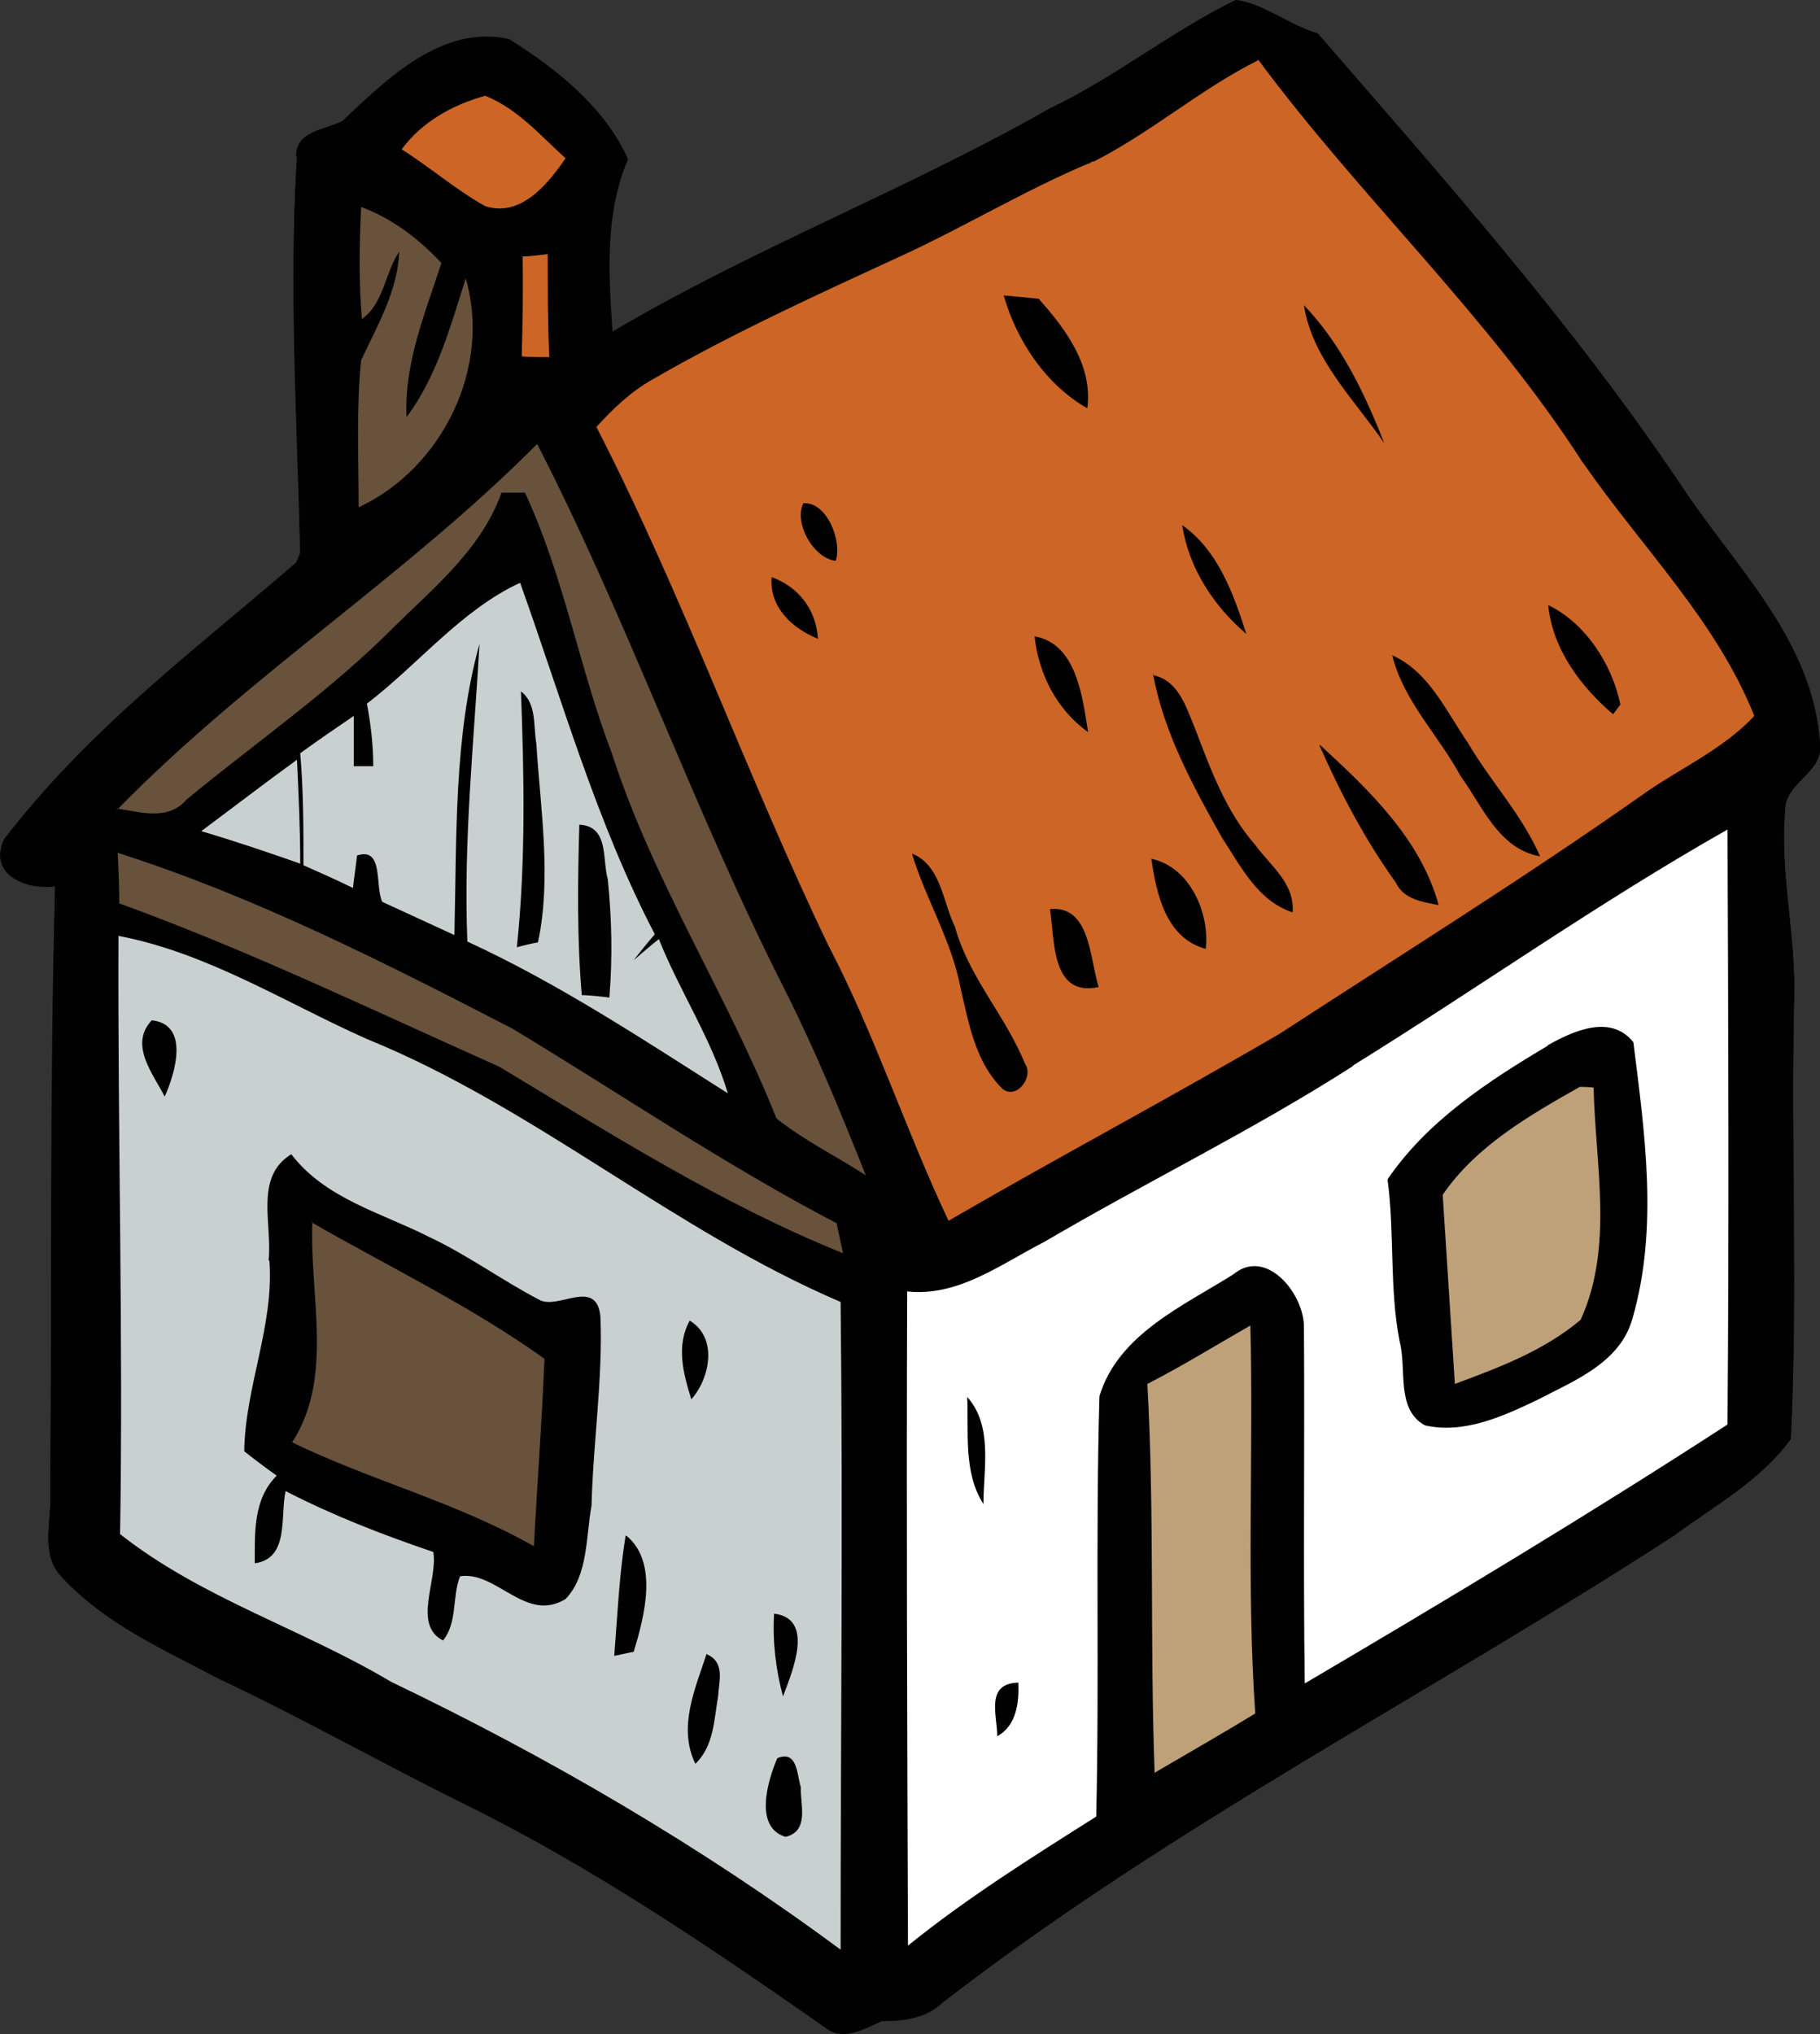 <?xml version="1.0" encoding="UTF-8"?>
<svg id="Layer_2" data-name="Layer 2" xmlns="http://www.w3.org/2000/svg" viewBox="0 0 22.43 25.06">
  <rect x="0" y="0" width="22.43" height="25.06" fill="#333333" stroke="none"/>
  <defs>
    <style>
      .cls-1 {
        fill: #bfa179;
      }

      .cls-2 {
        fill: #010101;
      }

      .cls-3 {
        fill: #68523b;
      }

      .cls-4 {
        fill: #fff;
      }

      .cls-5 {
        fill: #c9d0d0;
      }

      .cls-6 {
        fill: #cc6526;
      }
    </style>
  </defs>
  <g id="Réteg_1" data-name="Réteg 1">
    <g>
      <path class="cls-2" d="M3.66,1.93c-.1,1.62,0,3.26.04,4.88l-.05.12c-1.25,1.08-2.59,2.09-3.6,3.41-.2.43.28.62.63.57-.07,2.49-.04,4.98-.06,7.48.02.34-.13.75.14,1.03.52.58,1.25.9,1.93,1.25,1.02.48,2.01,1.04,3.02,1.54,1.57.78,3.02,1.76,4.46,2.76.21.18.48.01.7-.08.27,0,.55-.04.75-.23,2.83-2.18,6.02-3.81,9.01-5.75.5-.36,1.07-.67,1.44-1.19.08-1.8,0-3.6.04-5.39.03-.79-.18-1.57-.11-2.36,0-.34.48-.46.43-.81-.08-1.27-1.05-2.18-1.71-3.18-1.33-1.98-2.92-3.77-4.48-5.57C15.89.31,15.59.05,15.23,0c-.8.39-1.5.96-2.3,1.34-1.76,1-3.65,1.72-5.39,2.75-.04-.73-.09-1.46.19-2.14-.28-.63-.88-1.11-1.46-1.47-.82-.18-1.5.49-2.05,1.01-.21.11-.58.12-.57.44Z"/>
      <path class="cls-2" d="M12.93,1.34c.81-.38,1.51-.95,2.3-1.34.36.05.65.31,1.01.42,1.56,1.8,3.15,3.59,4.48,5.57.65,1,1.63,1.92,1.71,3.18.04.35-.43.47-.43.81-.07.79.14,1.57.11,2.36-.04,1.8.05,3.6-.04,5.39-.37.51-.94.82-1.44,1.19-2.99,1.94-6.19,3.57-9.01,5.75-.21.2-.48.23-.75.23-.21.09-.48.26-.7.08-1.43-1-2.89-1.99-4.46-2.76-1.01-.5-2-1.06-3.02-1.54-.68-.36-1.4-.68-1.93-1.25-.27-.28-.12-.69-.14-1.03.02-2.49,0-4.98.06-7.48-.35.05-.83-.14-.63-.57,1-1.33,2.34-2.34,3.6-3.41l.05-.12c-.03-1.63-.14-3.26-.04-4.88-.01-.32.35-.33.57-.44.55-.52,1.23-1.19,2.05-1.01.58.36,1.17.83,1.46,1.47-.29.68-.24,1.42-.19,2.14,1.74-1.03,3.64-1.75,5.39-2.75ZM13.48,1.99s-.05.02-.06.03c-.8.34-1.54.79-2.33,1.15-1.02.47-2.05.93-3.02,1.5-.27.15-.49.37-.7.59,1.06,2.08,1.84,4.28,2.86,6.39.56,1.1.95,2.28,1.48,3.39,1.35-.79,2.74-1.52,4.09-2.31,1.48-.97,2.99-1.91,4.45-2.93.46-.32,1-.56,1.39-.98-.47-1.16-1.39-2.07-2.09-3.09,0-.01-.02-.03-.03-.04-1.15-1.79-2.74-3.24-3.99-4.95-.71.36-1.31.89-2.03,1.25ZM4.95,1.84c.35.22.67.5,1.03.7.44.14.77-.27.99-.59-.31-.28-.6-.61-.99-.77-.4.11-.79.32-1.03.66ZM4.45,2.55c-.02.46-.02.92.01,1.38.27-.19.28-.57.46-.83-.02.49-.27.91-.47,1.34-.06.6-.03,1.21-.03,1.81,1.02-.48,1.64-1.73,1.32-2.82-.19.59-.35,1.21-.73,1.71-.04-.66.23-1.28.43-1.9-.28-.29-.6-.55-.99-.69ZM6.44,3.16c0,.41,0,.82-.01,1.24.09,0,.26,0,.34.01-.02-.42-.03-.85-.02-1.27-.08,0-.23.02-.31.03ZM1.45,9.97c.29.04.64.16.87-.11.86-.71,1.78-1.34,2.57-2.14.5-.49,1.06-.96,1.31-1.64.07,0,.22,0,.29,0,.48,1.02.67,2.15,1.07,3.21.5,1.58,1.41,2.97,2.03,4.5.34.26.73.46,1.1.7-.32-.78-.64-1.56-1.01-2.31-1.11-2.19-1.92-4.52-3.04-6.7-1.62,1.62-3.57,2.86-5.17,4.5ZM4.52,8.67c.05.26.07.51.08.78h-.24c0-.16,0-.47,0-.62-.22.15-.44.31-.66.46.04.46.05.92.04,1.38.2.09.41.19.61.28.01-.1.04-.3.05-.4.33-.11.22.37.31.57.3.13.59.27.89.41.03-1.19,0-2.44.31-3.59-.07,1.22-.19,2.44-.15,3.67,1.13.51,2.16,1.2,3.21,1.87-.2-.67-.59-1.26-.85-1.9-.08.07-.23.2-.31.26.07-.08.2-.24.26-.32-.72-1.38-1.14-2.88-1.66-4.33-.72.33-1.26,1.01-1.89,1.49ZM2.48,10.24c.41.12.81.26,1.22.4,0-.43-.02-.85-.04-1.28-.4.29-.78.59-1.18.88ZM16.67,13.13c-1.23.79-2.55,1.43-3.81,2.17-.53.28-1.05.69-1.69.61,0,2.69,0,5.37.01,8.06.73-.59,1.53-1.09,2.32-1.59.04-1.73-.01-3.45.04-5.18.24-.76,1.03-1.1,1.65-1.5.42-.34.89.25.87.66.02,1.46,0,2.92.01,4.38,1.76-1.03,3.51-2.08,5.21-3.19,0-2.44,0-4.88,0-7.33-1.59.9-3.08,1.95-4.62,2.91ZM1.46,10.51c0,.21.01.42.02.63,1.6.57,3.13,1.32,4.68,2.01,1.37.83,2.74,1.7,4.24,2.3-.02-.09-.06-.28-.08-.37-1.38-.72-2.66-1.61-4-2.4-1.58-.81-3.16-1.62-4.85-2.16ZM1.46,11.53c0,2.45.06,4.91.02,7.36,1,.8,2.25,1.17,3.34,1.82,1.94.93,3.8,2.02,5.54,3.3,0-2.66.03-5.32,0-7.98-2.06-.88-3.77-2.4-5.84-3.24-1.01-.45-1.96-1.06-3.06-1.27ZM14.14,17.05c.09,1.6.03,3.2.09,4.79.41-.25.82-.49,1.24-.73-.11-1.59-.02-3.19-.06-4.78-.42.25-.84.5-1.27.72Z"/>
      <path class="cls-2" d="M12.37,3.64c.11.01.32.03.43.04.33.37.68.82.6,1.35-.51-.29-.88-.83-1.03-1.39Z"/>
      <path class="cls-2" d="M16.07,3.76c.46.48.75,1.09.99,1.7-.36-.54-.89-1.04-.99-1.7Z"/>
      <path class="cls-2" d="M9.9,6.2c.29-.02.48.46.4.71-.26-.03-.52-.46-.4-.71Z"/>
      <path class="cls-2" d="M14.57,6.47c.45.31.63.85.79,1.34-.4-.34-.72-.81-.79-1.34Z"/>
      <path class="cls-2" d="M9.51,7.11c.33.12.55.4.57.76-.32-.13-.6-.39-.57-.76Z"/>
      <path class="cls-2" d="M19.08,7.45c.47.22.8.75.9,1.23l-.09.12c-.4-.34-.75-.81-.8-1.35Z"/>
      <path class="cls-2" d="M12.75,7.84c.52.09.59.75.66,1.18-.38-.28-.61-.72-.66-1.18Z"/>
      <path class="cls-2" d="M17.16,8.08c.46.2.67.69.94,1.08.28.48.66.89.89,1.4-.51-.09-.71-.62-.98-.99-.27-.5-.71-.92-.84-1.48Z"/>
      <path class="cls-2" d="M14.21,8.3c.31.07.4.41.51.66.19.5.38,1.02.74,1.43.18.26.49.48.46.83-.43-.14-.64-.57-.87-.92-.36-.63-.71-1.29-.85-2.02Z"/>
      <path class="cls-2" d="M6.42,8.51c.21.15.15.42.2.65.05.81.18,1.65.02,2.45-.07.02-.2.05-.26.06.11-1.05.08-2.11.05-3.16Z"/>
      <path class="cls-2" d="M16.26,9.18c.6.54,1.24,1.16,1.46,1.97-.2-.04-.43-.07-.53-.28-.38-.52-.68-1.1-.94-1.69Z"/>
      <path class="cls-2" d="M7.14,10.15c.38.01.29.43.36.67.05.49.05.98.02,1.46-.09,0-.26-.02-.34-.03-.06-.7-.05-1.41-.03-2.11Z"/>
      <path class="cls-2" d="M11.24,10.52c.35.14.37.59.52.9.17.61.62,1.09.86,1.68.13.17-.1.46-.28.31-.32-.33-.41-.8-.51-1.23-.11-.58-.43-1.1-.6-1.66Z"/>
      <path class="cls-2" d="M14.19,10.58c.47.1.72.66.67,1.11-.49-.13-.61-.68-.67-1.11Z"/>
      <path class="cls-2" d="M12.94,11.2c.5-.04.49.62.6.96-.59.13-.54-.59-.6-.96Z"/>
      <path class="cls-2" d="M1.87,12.57c.47.05.29.64.16.94-.14-.29-.43-.64-.16-.94Z"/>
      <path class="cls-2" d="M19.08,12.88c.31-.18.77-.39,1.06-.04.14,1.12.31,2.3-.01,3.4-.14.56-.72.77-1.18,1.01-.43.2-.9.42-1.38.31-.36-.2-.23-.69-.31-1.03-.14-.66-.06-1.34-.15-2,.49-.72,1.24-1.21,1.98-1.65ZM19.47,13.39c-.62.35-1.28.73-1.69,1.33.05.78.1,1.55.15,2.33.54-.2,1.1-.41,1.55-.79.41-.9.18-1.91.16-2.86-.04,0-.13,0-.17-.01Z"/>
      <path class="cls-2" d="M3.32,15.53c.06-.43-.17-1.03.28-1.31.42.55,1.11.72,1.7,1.02.47.22.89.53,1.35.77.23.14.71-.28.76.21.03.78-.09,1.55-.11,2.33-.07.37-.04.86-.32,1.15-.49.3-.85-.35-1.3-.28-.1.25-.03.57-.21.79-.39-.19-.06-.75-.12-1.09-.62-.21-1.24-.44-1.82-.75-.07.31.05.83-.38.89,0-.38-.02-.79.27-1.08-.1-.08-.3-.23-.4-.3,0-.79.37-1.55.31-2.35ZM3.84,15.06c-.04.9.28,1.92-.25,2.72.98.47,2.04.74,2.98,1.28.04-.77.1-1.54.13-2.31-.9-.65-1.9-1.13-2.87-1.68Z"/>
      <path class="cls-2" d="M8.52,17.24c-.1-.32-.19-.66-.02-.97.35.21.25.71.02.97Z"/>
      <path class="cls-2" d="M11.92,17.21c.32.36.2.88.2,1.32-.25-.39-.18-.88-.2-1.32Z"/>
      <path class="cls-2" d="M7.71,18.92c.4.33.23.99.09,1.43-.06.01-.18.04-.24.05.04-.49.06-.99.14-1.48Z"/>
      <path class="cls-2" d="M9.54,19.88c.5.07.23.71.11,1.02-.09-.33-.12-.68-.11-1.02Z"/>
      <path class="cls-2" d="M8.71,20.37c.23.1.15.33.14.52-.05.29-.05.62-.28.83-.21-.45,0-.92.14-1.36Z"/>
      <path class="cls-2" d="M12.29,21.39c0-.26-.15-.65.26-.66,0,.24-.02.53-.26.66Z"/>
      <path class="cls-2" d="M9.58,21.66c.25-.11.23.19.29.36,0,.21.12.54-.19.61-.39-.12-.22-.69-.1-.97Z"/>
      <path class="cls-5" d="M4.52,8.67c.63-.48,1.17-1.16,1.89-1.49.52,1.45.94,2.95,1.66,4.33-.07.08-.2.24-.26.32.08-.07.23-.2.31-.26.26.65.65,1.23.85,1.9-1.04-.66-2.08-1.35-3.21-1.87-.05-1.23.08-2.45.15-3.67-.32,1.15-.28,2.39-.31,3.59-.3-.14-.59-.27-.89-.41-.09-.2.02-.68-.31-.57-.01.1-.04.3-.05.4-.2-.1-.41-.19-.61-.28,0-.46,0-.92-.04-1.38.22-.16.44-.31.66-.46,0,.15,0,.46,0,.62h.24c0-.26-.03-.52-.08-.78ZM6.42,8.51c.04,1.05.06,2.11-.05,3.16.07-.02.2-.05.26-.06.17-.8.03-1.64-.02-2.45-.04-.22.01-.5-.2-.65ZM7.14,10.15c-.02.7-.03,1.41.03,2.11.09,0,.26.02.34.03.04-.49.03-.98-.02-1.46-.07-.24.02-.66-.36-.67Z"/>
      <path class="cls-5" d="M2.48,10.24c.39-.29.78-.59,1.18-.88.02.42.04.85.04,1.28-.4-.14-.81-.28-1.22-.4Z"/>
      <path class="cls-5" d="M1.46,11.53c1.1.21,2.05.82,3.06,1.27,2.07.84,3.78,2.36,5.84,3.24.03,2.66,0,5.32,0,7.98-1.73-1.28-3.6-2.37-5.54-3.3-1.09-.65-2.34-1.03-3.34-1.82.04-2.45-.03-4.91-.02-7.36ZM1.87,12.57c-.28.3.01.65.16.94.13-.29.31-.89-.16-.94ZM3.32,15.53c.06.8-.3,1.56-.31,2.35.1.08.3.23.4.3-.29.29-.27.7-.27,1.08.43-.06.31-.58.38-.89.58.3,1.2.54,1.82.75.06.34-.26.9.12,1.09.18-.22.11-.54.21-.79.45-.07.81.58,1.3.28.28-.29.25-.77.32-1.15.02-.78.14-1.56.11-2.33-.05-.49-.53-.07-.76-.21-.46-.24-.88-.55-1.35-.77-.59-.3-1.28-.47-1.7-1.02-.46.28-.23.87-.28,1.31ZM8.52,17.24c.23-.26.33-.76-.02-.97-.17.31-.08.65.02.97ZM7.71,18.92c-.08.49-.1.98-.14,1.48.06-.01.18-.04.24-.05.13-.43.31-1.1-.09-1.43ZM9.54,19.88c-.02.34.02.69.11,1.02.12-.32.39-.96-.11-1.02ZM8.71,20.37c-.14.43-.36.91-.14,1.36.23-.22.23-.55.28-.83.01-.19.09-.42-.14-.52ZM9.58,21.66c-.12.28-.29.85.1.97.3-.07.18-.4.19-.61-.05-.16-.04-.46-.29-.36Z"/>
      <path class="cls-1" d="M19.47,13.39s.13,0,.17.01c.02.95.25,1.96-.16,2.86-.45.38-1.01.59-1.55.79-.05-.78-.1-1.56-.15-2.33.41-.6,1.07-.98,1.69-1.33Z"/>
      <path class="cls-1" d="M14.14,17.05c.43-.22.85-.48,1.27-.72.04,1.59-.05,3.19.06,4.78-.41.25-.83.49-1.24.73-.06-1.6,0-3.2-.09-4.79Z"/>
      <path class="cls-3" d="M13.42,2.02s.05-.02.06-.03c-.02,0-.05.02-.06.03Z"/>
      <path class="cls-3" d="M4.45,2.55c.38.14.71.39.99.69-.2.62-.46,1.23-.43,1.9.38-.51.54-1.12.73-1.71.32,1.1-.29,2.34-1.32,2.82,0-.6-.03-1.21.03-1.81.2-.43.45-.85.47-1.34-.18.27-.19.64-.46.83-.04-.46-.03-.92-.01-1.38Z"/>
      <path class="cls-3" d="M1.45,9.97c1.6-1.64,3.56-2.88,5.17-4.5,1.12,2.18,1.93,4.51,3.04,6.7.38.75.7,1.53,1.01,2.31-.37-.24-.76-.43-1.1-.7-.61-1.53-1.52-2.92-2.03-4.5-.4-1.05-.59-2.18-1.07-3.21-.07,0-.22,0-.29,0-.24.68-.81,1.15-1.31,1.64-.78.79-1.71,1.43-2.57,2.14-.23.27-.58.15-.87.11Z"/>
      <path class="cls-3" d="M19.5,5.69s.02.03.03.04c0-.01-.02-.03-.03-.04Z"/>
      <path class="cls-3" d="M1.46,10.51c1.69.54,3.28,1.35,4.85,2.16,1.33.8,2.62,1.68,4,2.4.02.09.06.28.08.37-1.49-.6-2.86-1.47-4.24-2.3-1.55-.69-3.08-1.43-4.68-2.01,0-.21-.01-.42-.02-.63Z"/>
      <path class="cls-3" d="M3.84,15.06c.96.55,1.96,1.03,2.87,1.68-.03.77-.09,1.54-.13,2.31-.95-.54-2.01-.81-2.98-1.28.52-.8.21-1.82.25-2.72Z"/>
      <path class="cls-6" d="M13.48,1.99c.71-.36,1.31-.89,2.03-1.25,1.26,1.7,2.84,3.16,3.99,4.95,0,0,.02.03.03.04.71,1.02,1.63,1.93,2.09,3.09-.39.42-.93.65-1.39.98-1.45,1.02-2.96,1.96-4.45,2.93-1.35.79-2.73,1.52-4.09,2.31-.53-1.12-.91-2.3-1.48-3.39-1.01-2.1-1.79-4.31-2.86-6.39.21-.23.43-.44.7-.59.97-.56,2-1.03,3.02-1.5.79-.36,1.53-.81,2.33-1.15.02,0,.05-.02.06-.03ZM12.37,3.64c.16.56.52,1.1,1.03,1.39.07-.53-.27-.98-.6-1.35-.11-.01-.32-.03-.43-.04ZM16.07,3.76c.1.66.62,1.16.99,1.7-.24-.61-.53-1.22-.99-1.7ZM9.9,6.2c-.12.25.13.68.4.71.08-.25-.11-.73-.4-.71ZM14.57,6.47c.08.53.39,1,.79,1.34-.16-.5-.35-1.03-.79-1.34ZM9.51,7.11c-.03.37.25.63.57.76-.02-.36-.24-.64-.57-.76ZM19.08,7.45c.05.54.4,1.01.8,1.35l.09-.12c-.1-.49-.43-1.01-.9-1.23ZM12.75,7.84c.05.46.27.9.66,1.18-.07-.43-.14-1.09-.66-1.18ZM17.16,8.08c.14.56.57.98.84,1.48.27.37.47.9.98.99-.22-.51-.61-.92-.89-1.4-.27-.39-.48-.88-.94-1.08ZM14.21,8.3c.13.72.49,1.38.85,2.02.23.35.44.78.87.92.03-.36-.28-.58-.46-.83-.36-.41-.55-.93-.74-1.43-.11-.26-.2-.59-.51-.66ZM16.26,9.18c.26.59.56,1.16.94,1.69.1.21.32.24.53.28-.22-.81-.86-1.42-1.46-1.97ZM11.24,10.52c.17.56.49,1.07.6,1.66.1.43.18.9.51,1.23.17.15.4-.14.28-.31-.24-.59-.69-1.06-.86-1.68-.15-.3-.17-.75-.52-.9ZM14.19,10.58c.06.43.18.98.67,1.11.05-.45-.2-1.01-.67-1.11ZM12.94,11.2c.06.37.01,1.09.6.96-.11-.34-.1-1.01-.6-.96Z"/>
      <path class="cls-6" d="M4.95,1.84c.25-.34.63-.55,1.03-.66.4.16.68.49.99.77-.22.32-.55.73-.99.59-.36-.2-.68-.48-1.03-.7Z"/>
      <path class="cls-6" d="M6.44,3.16c.08,0,.23-.02.31-.03,0,.42,0,.85.02,1.27-.09,0-.26,0-.34-.01.01-.41.02-.82.01-1.24Z"/>
      <path class="cls-4" d="M16.67,13.13c1.55-.96,3.03-2.01,4.62-2.91.01,2.44.02,4.88,0,7.33-1.71,1.11-3.46,2.16-5.21,3.19-.02-1.46,0-2.92-.01-4.38.01-.41-.46-1-.87-.66-.62.39-1.42.74-1.65,1.5-.05,1.72,0,3.45-.04,5.18-.79.5-1.59,1-2.32,1.59-.01-2.69-.02-5.37-.01-8.06.63.07,1.16-.34,1.69-.61,1.26-.74,2.58-1.38,3.81-2.17ZM19.08,12.88c-.74.44-1.49.93-1.98,1.65.09.66.02,1.34.15,2,.09.34-.05.83.31,1.03.48.11.96-.11,1.38-.31.46-.24,1.03-.46,1.18-1.01.32-1.11.15-2.28.01-3.4-.28-.35-.74-.14-1.06.04ZM11.92,17.21c.02.44-.05.93.2,1.32,0-.44.12-.96-.2-1.32ZM12.29,21.39c.24-.13.27-.42.26-.66-.41.01-.26.4-.26.66Z"/>
    </g>
  </g>
</svg>